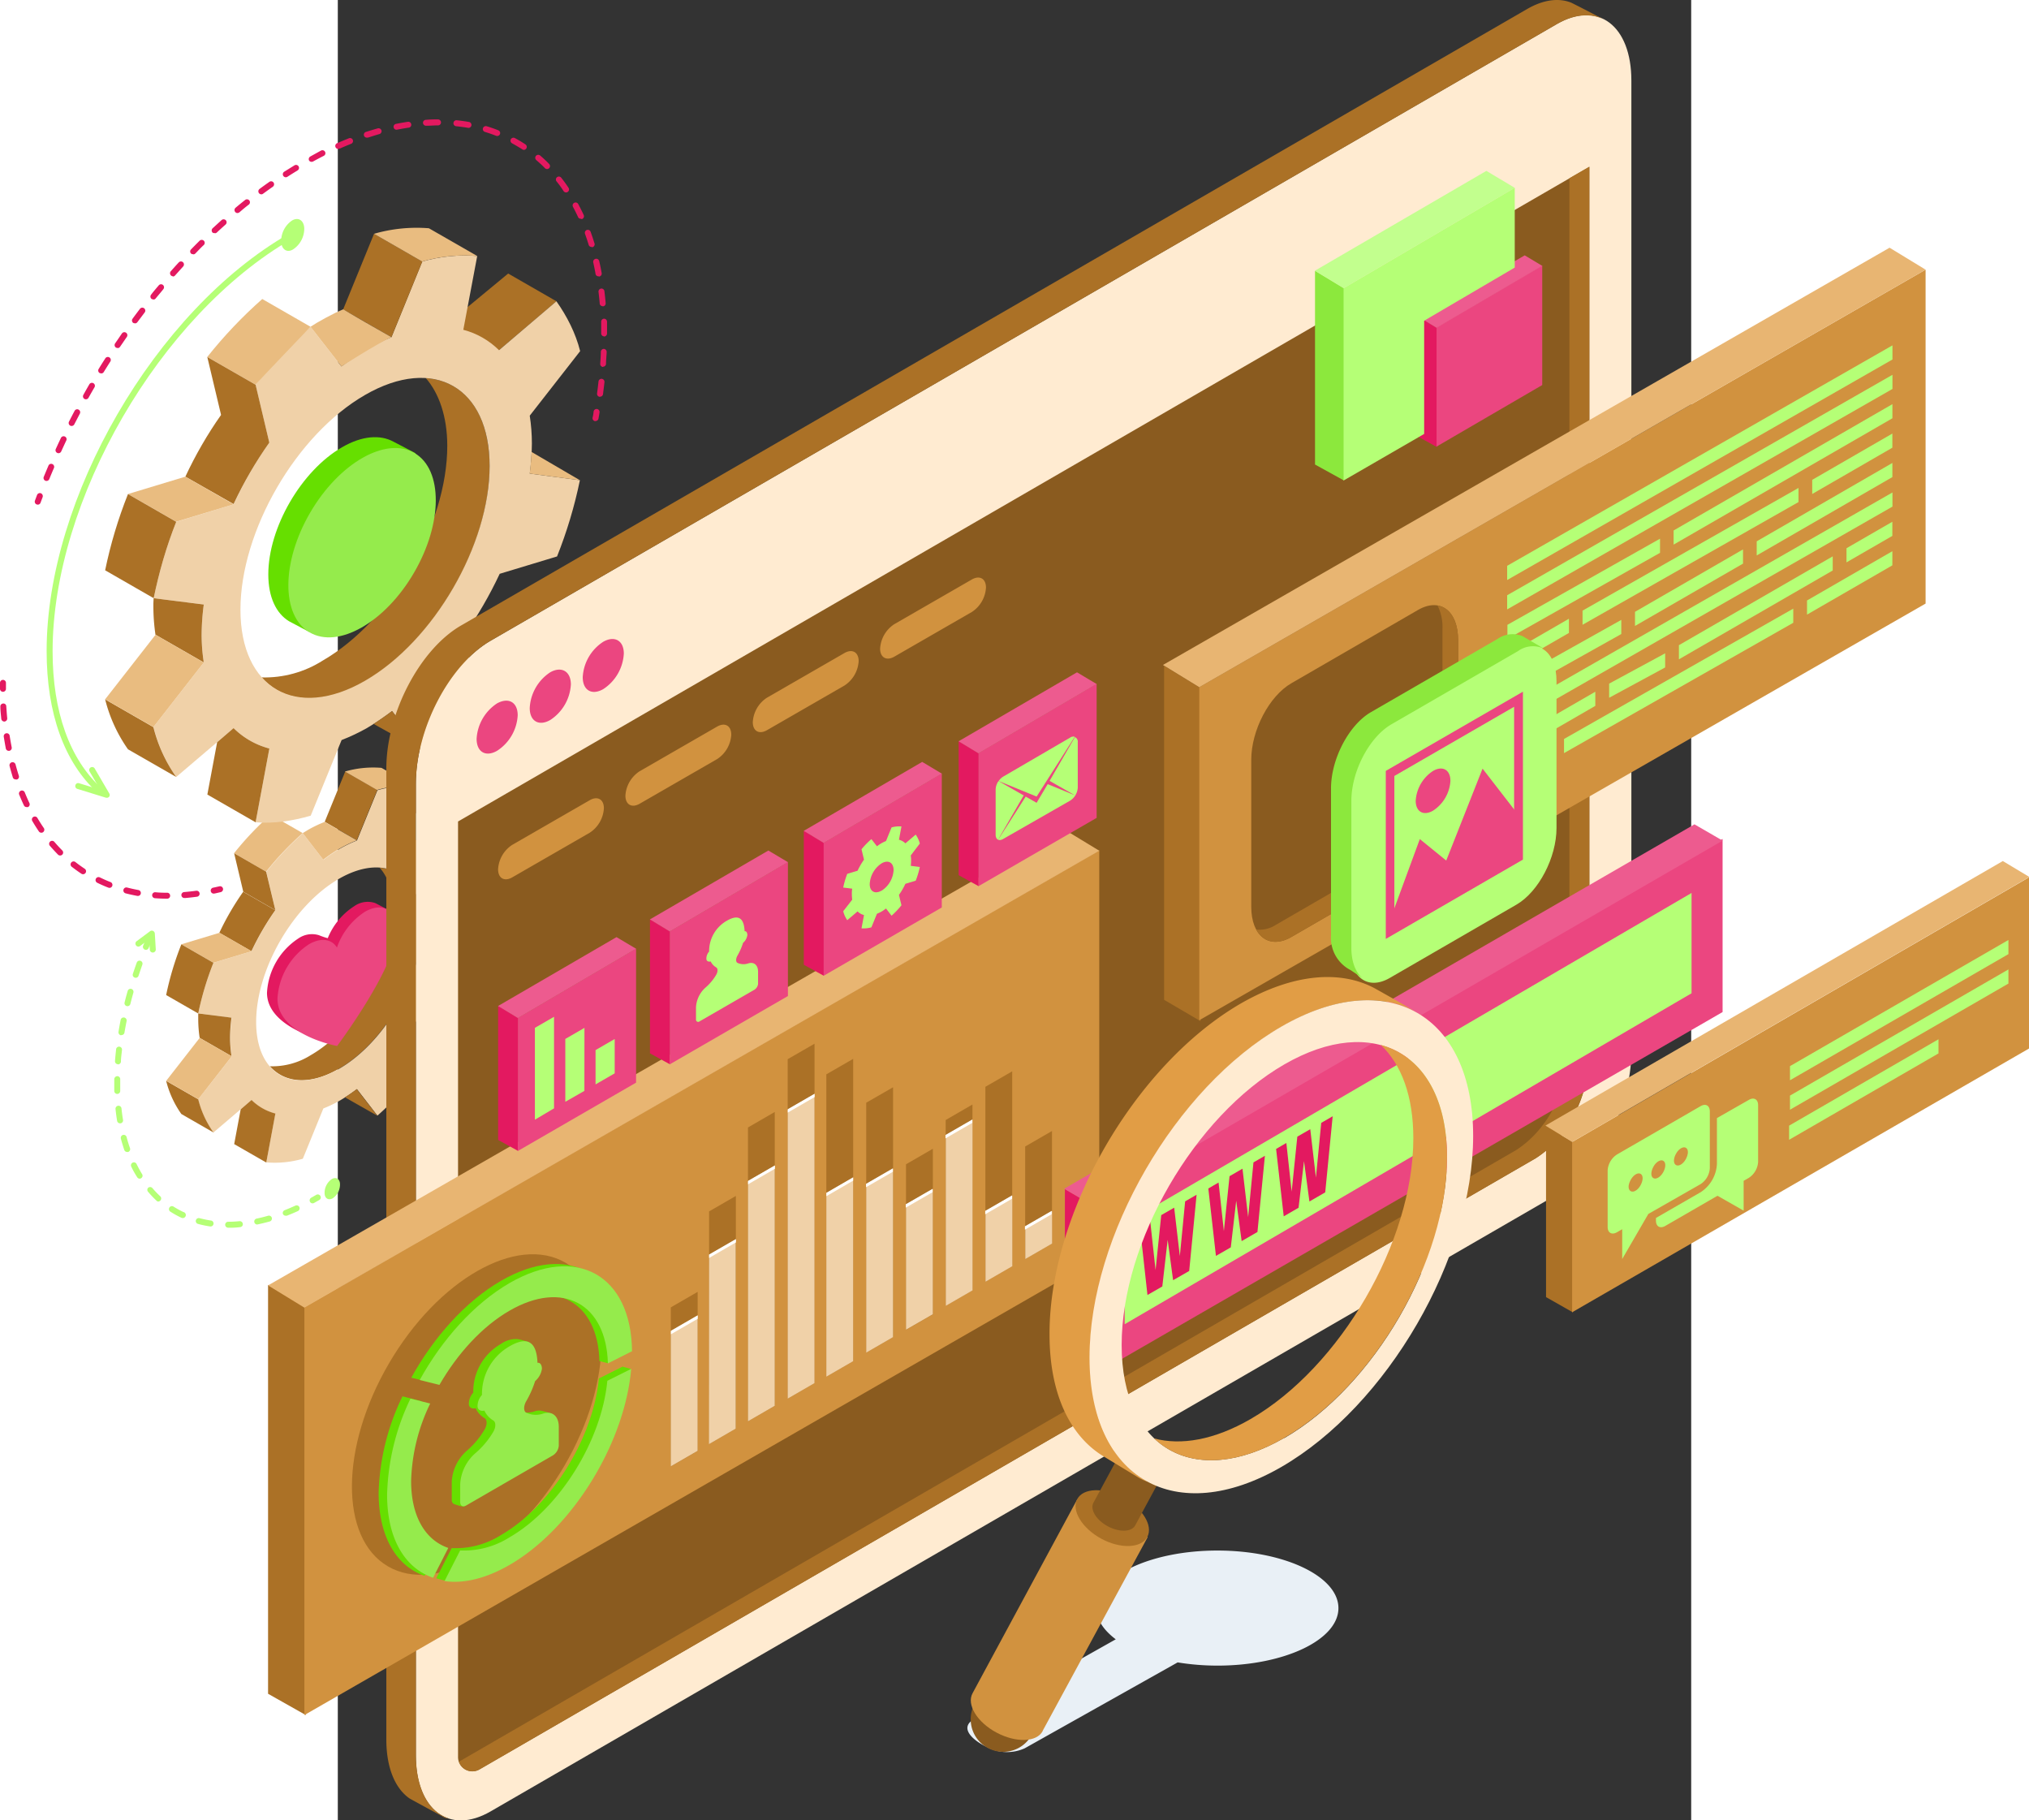 <?xml version="1.0" encoding="UTF-8" standalone="no"?>
<svg
   width="201"
   height="180.265"
   viewBox="0 0 329.817 443.453"
   version="1.1"
   id="svg416"
   sodipodi:docname="image-header.svg"
   inkscape:version="1.1 (c68e22c387, 2021-05-23)"
   xmlns:inkscape="http://www.inkscape.org/namespaces/inkscape"
   xmlns:sodipodi="http://sodipodi.sourceforge.net/DTD/sodipodi-0.dtd"
   xmlns="http://www.w3.org/2000/svg"
   xmlns:svg="http://www.w3.org/2000/svg">
  <rect x="0" y="0" width="329.817" height="443.453" fill="#333333" stroke="none"/>
  <sodipodi:namedview
     id="namedview418"
     pagecolor="#ffffff"
     bordercolor="#666666"
     borderopacity="1.0"
     inkscape:pageshadow="2"
     inkscape:pageopacity="0.0"
     inkscape:pagecheckerboard="0"
     showgrid="false"
     inkscape:snap-global="true"
     inkscape:zoom="1"
     inkscape:cx="114"
     inkscape:cy="211.5"
     inkscape:window-width="1920"
     inkscape:window-height="1017"
     inkscape:window-x="-8"
     inkscape:window-y="-8"
     inkscape:window-maximized="1"
     inkscape:current-layer="svg416" />
  <defs
     id="defs4">
    <style
       id="style2">.a{fill:#72b5e8;}.b{fill:#a8cff0;}.c{fill:#d1ebff;}.d,.g{fill:#fff;}.e{fill:#eb4680;}.f{fill:#d62d69;}.g{opacity:0.7;}.h{fill:#3f92d1;}.i{fill:#4f9fdb;}.j{fill:#03336e;}.k{fill:#001a46;}.l{fill:#2672ab;}.m{fill:#084c94;}.n{fill:#0fbab8;}.o{fill:#0ba19f;}.p{fill:#fc0;}.q{fill:#ffd70f;}.r{fill:#ffde17;}.s{fill:#3ecfcd;}.t{fill:#f76195;}.u{fill:#e9f0f6;}</style>
  </defs>
  <g
     id="g158589"
     transform="matrix(0.897,0,0,0.897,-82.322,5.2253345e-5)"
     style="stroke-width:1.115">
    <path
       class="a"
       d="M 120.585,88.744 138.06,74.298 151.167,81.832 133.137,97.18 Z"
       id="path82"
       style="fill:#ab7126;fill-opacity:1;stroke-width:1.115"
       sodipodi:nodetypes="ccccc" />
    <path
       class="a"
       d="M 84.449,286.589 C 96.86,279.412 106.937,262.043 106.937,247.789 106.937,242.507 105.544,238.408 103.162,235.702 109.983,236.188 114.503,241.891 114.503,251.531 114.503,265.789 104.442,283.157 92.015,290.331 84.206,294.831 77.433,294.219 73.315,289.618 A 19.6,19.6 0 0 0 84.446,286.588 Z"
       id="path6"
       style="fill:#ab7126;fill-opacity:1;stroke-width:1.115" />
    <path
       class="b"
       d="M 62.572,281.894 A 42.134,42.134 0 0 1 62.961,276.434 L 53.855,275.284 A 82.362,82.362 0 0 1 57.987,261.512 L 68.344,258.385 A 73.941,73.941 0 0 1 74.825,247.254 L 72.346,236.804 A 82.634,82.634 0 0 1 82.278,226.338 L 87.852,233.564 A 42.4,42.4 0 0 1 92.405,230.486 34.276,34.276 0 0 1 96.974,228.299 L 102.544,214.64 A 27.542,27.542 0 0 1 112.476,213.64 L 109.981,226.958 A 14.29,14.29 0 0 1 116.462,230.636 L 126.831,221.806 A 27.137,27.137 0 0 1 130.946,230.814 L 121.857,242.463 A 35.117,35.117 0 0 1 122.246,247.486 44.645,44.645 0 0 1 121.857,252.93 L 130.946,254.08 A 81.377,81.377 0 0 1 126.831,267.852 L 116.462,270.995 A 71.111,71.111 0 0 1 109.981,282.11 L 112.476,292.576 A 83.492,83.492 0 0 1 102.544,303.026 L 96.971,295.816 A 48.006,48.006 0 0 1 92.402,298.894 36.254,36.254 0 0 1 87.849,301.081 L 82.275,314.739 A 27.544,27.544 0 0 1 72.343,315.727 L 74.789,302.49 A 14.306,14.306 0 0 1 68.308,298.812 L 57.955,307.642 A 26.844,26.844 0 0 1 53.824,298.634 L 62.929,286.985 A 32.534,32.534 0 0 1 62.572,281.894 Z M 92.092,290.335 C 104.519,283.158 114.58,265.789 114.58,251.535 114.58,237.281 104.518,231.542 92.092,238.703 79.666,245.864 69.592,263.249 69.592,277.588 69.592,291.927 79.665,297.512 92.092,290.335 Z"
       id="path8"
       style="fill:#f0d1a8;fill-opacity:1;stroke-width:1.115" />
    <path
       class="a"
       d="M 88.219,223.216 93.789,209.574 102.506,214.564 96.933,228.222 Z"
       id="path10"
       style="fill:#ab7126;fill-opacity:1;stroke-width:1.115" />
    <path
       class="c"
       d="M 96.936,228.25 A 34.271,34.271 0 0 0 92.367,230.437 42.412,42.412 0 0 0 87.815,233.515 L 82.242,226.289 V 226.289 L 83.651,225.43 A 34.262,34.262 0 0 1 88.22,223.243 Z"
       id="path12"
       style="fill:#e9bc80;fill-opacity:1;stroke-width:1.115" />
    <path
       class="c"
       d="M 93.711,209.566 A 27.542,27.542 0 0 1 103.643,208.566 L 112.36,213.572 A 27.544,27.544 0 0 0 102.428,214.572 Z"
       id="path14"
       style="fill:#e9bc80;fill-opacity:1;stroke-width:1.115" />
    <path
       class="c"
       d="M 63.593,231.75 A 82.631,82.631 0 0 1 73.525,221.284 L 82.241,226.29 A 82.625,82.625 0 0 0 72.309,236.756 Z"
       id="path16"
       style="fill:#e9bc80;fill-opacity:1;stroke-width:1.115" />
    <path
       class="a"
       d="M 72.309,236.769 74.809,247.219 66.092,242.213 63.613,231.763 Z"
       id="path18"
       style="fill:#ab7126;fill-opacity:1;stroke-width:1.115" />
    <path
       class="a"
       d="M 74.788,247.232 A 73.932,73.932 0 0 0 68.307,258.363 L 59.59,253.357 A 73.937,73.937 0 0 1 66.071,242.226 Z"
       id="path20"
       style="fill:#ab7126;fill-opacity:1;stroke-width:1.115" />
    <path
       class="c"
       d="M 68.356,258.371 57.987,261.498 49.27,256.492 59.639,253.365 Z"
       id="path22"
       style="fill:#e9bc80;fill-opacity:1;stroke-width:1.115" />
    <path
       class="a"
       d="M 57.987,261.508 A 82.362,82.362 0 0 0 53.856,275.28 L 45.139,270.274 A 82.349,82.349 0 0 1 49.27,256.502 Z"
       id="path24"
       style="fill:#ab7126;fill-opacity:1;stroke-width:1.115" />
    <path
       class="a"
       d="M 109.791,226.9 110.52,223.028 117.891,216.741 126.608,221.747 116.239,230.577 A 14.29,14.29 0 0 0 109.791,226.899 Z"
       id="path26"
       style="stroke-width:1.115" />
    <path
       class="a"
       d="M 53.856,298.586 A 26.849,26.849 0 0 0 57.987,307.594 L 49.27,302.588 A 26.853,26.853 0 0 1 45.139,293.58 Z"
       id="path28"
       style="fill:#ab7126;fill-opacity:1;stroke-width:1.115" />
    <path
       class="a"
       d="M 54.244,281.908 A 34.707,34.707 0 0 1 53.855,276.902 C 53.855,276.367 53.855,275.833 53.855,275.282 L 62.896,276.416 A 42.1,42.1 0 0 0 62.507,281.876 32.5,32.5 0 0 0 62.896,286.882 Z"
       id="path30"
       style="fill:#ab7126;fill-opacity:1;stroke-width:1.115" />
    <path
       class="c"
       d="M 62.961,286.925 53.872,298.574 45.155,293.568 54.244,281.919 Z"
       id="path32"
       style="fill:#e9bc80;fill-opacity:1;stroke-width:1.115" />
    <path
       class="a"
       d="M 68.339,298.773 A 14.307,14.307 0 0 0 74.82,302.451 L 72.341,315.769 63.624,310.763 65.39,301.317 Z"
       id="path34"
       style="fill:#ab7126;fill-opacity:1;stroke-width:1.115" />
    <path
       class="c"
       d="M 121.947,249 130.712,254.136 121.623,252.986 C 121.801,251.56 121.898,250.231 121.947,249 Z"
       id="path36"
       style="stroke-width:1.115" />
    <path
       class="a"
       d="M 96.936,295.846 102.509,303.056 93.728,298.066 C 94.813,297.366 95.883,296.64 96.936,295.846 Z"
       id="path38"
       style="fill:#ab7126;fill-opacity:1;stroke-width:1.115" />
    <path
       class="a"
       d="M 87.669,179.43 C 106.369,168.64 121.515,142.506 121.515,121.103 121.515,113.148 119.253,106.77 115.672,102.687 126.272,103.432 133.018,112.24 133.018,126.741 133.018,148.176 117.869,174.31 99.172,185.068 87.442,191.857 77.121,190.917 71.062,183.999 76.929,184.166 82.713,182.575 87.669,179.43 Z"
       id="path62"
       sodipodi:nodetypes="cscsccc"
       style="fill:#ab7126;fill-opacity:1;stroke-width:1.115" />
    <path
       class="b"
       d="M 54.778,172.207 C 54.798,169.464 54.993,166.919 55.362,164.201 L 41.752,162.484 C 43.209,155.413 45.206,148.439 47.877,141.732 L 63.463,136.99 C 66.204,131.136 69.441,125.5 73.168,120.218 L 69.42,104.483 C 73.932,98.814 78.93,93.55 84.358,88.751 L 92.757,99.527 C 97.124,96.308 101.665,93.426 106.348,91.586 L 114.712,71.042 C 119.559,69.637 124.62,69.127 129.65,69.535 L 125.874,89.577 C 129.546,90.535 132.879,92.447 135.574,95.118 L 151.167,81.832 C 154.053,85.924 156.396,90.515 157.612,95.373 L 143.921,112.904 C 144.305,115.397 144.5,117.916 144.504,120.438 144.484,123.181 144.29,125.92 143.921,128.638 L 157.547,130.438 C 156.089,137.509 154.013,144.437 151.341,151.144 L 135.755,155.859 C 133.014,161.713 129.761,167.314 126.034,172.596 L 129.777,188.328 C 125.279,193.968 120.303,199.21 114.904,203.995 L 106.511,193.14 C 104.323,194.823 102.034,196.37 99.658,197.774 97.455,199.018 95.164,200.1 92.805,201.014 L 84.412,221.558 C 79.565,222.962 74.471,223.76 69.441,223.352 L 73.184,203.31 C 69.512,202.352 66.158,200.44 63.463,197.769 L 47.877,211.043 C 44.991,206.949 42.903,202.338 41.688,197.479 L 55.362,179.948 C 54.97,177.472 54.797,174.715 54.779,172.208 Z M 99.171,184.907 C 117.871,174.117 133.017,147.983 133.017,126.58 133.017,105.177 117.868,96.493 99.171,107.28 80.474,118.067 65.325,144.204 65.325,165.607 65.325,187.01 80.49,195.707 99.171,184.907 Z"
       id="path64"
       sodipodi:nodetypes="ccccccccccccccccccccccccccccccccccccccsssc"
       style="fill:#f0d1a8;fill-opacity:1;stroke-width:1.115" />
    <path
       class="a"
       d="M 93.224,84.052 101.617,63.508 114.724,71.042 106.348,91.586 Z"
       id="path66"
       style="fill:#ab7126;fill-opacity:1;stroke-width:1.115" />
    <path
       class="c"
       d="M 101.604,63.508 A 41.883,41.883 0 0 1 116.526,62.001 L 129.65,69.535 A 41.574,41.574 0 0 0 114.712,71.042 Z"
       id="path70"
       style="fill:#e9bc80;fill-opacity:1;stroke-width:1.115" />
    <path
       class="c"
       d="M 56.313,96.949 C 60.825,91.28 65.823,86.016 71.251,81.217 L 84.358,88.751 C 86.158,87.539 90.801,84.974 93.251,84.017 94.726,84.937 102.544,89.463 106.348,91.586 102.792,93.118 92.757,99.527 92.757,99.527 L 84.358,88.751 C 84.358,88.751 70.096,103.634 69.42,104.483 Z"
       id="path72"
       style="fill:#e9bc80;fill-opacity:1;stroke-width:1.115"
       sodipodi:nodetypes="ccccccccc" />
    <path
       class="a"
       d="M 73.168,120.218 C 69.441,125.5 66.202,131.063 63.461,136.917 L 50.356,129.472 C 53.097,123.617 56.331,117.982 60.058,112.7 L 56.318,96.968 69.442,104.502 Z"
       id="path76"
       sodipodi:nodetypes="ccccccc"
       style="fill:#ab7126;fill-opacity:1;stroke-width:1.115" />
    <path
       class="c"
       d="M 63.463,136.99 47.877,141.705 34.77,134.187 50.356,129.472 Z"
       id="path78"
       style="fill:#e9bc80;fill-opacity:1;stroke-width:1.115" />
    <path
       class="a"
       d="M 47.877,141.732 C 45.205,148.439 43.21,155.413 41.752,162.484 L 28.564,154.904 C 30.021,147.833 32.098,140.905 34.769,134.198 Z"
       id="path80"
       sodipodi:nodetypes="ccccc"
       style="fill:#ab7126;fill-opacity:1;stroke-width:1.115" />
    <path
       class="a"
       d="M 41.672,197.498 A 40.6,40.6 0 0 0 47.877,211.043 L 34.77,203.525 A 40.7,40.7 0 0 1 28.565,189.964 Z"
       id="path84"
       style="fill:#ab7126;fill-opacity:1;stroke-width:1.115" />
    <path
       class="a"
       d="M 42.238,172.4 A 52.348,52.348 0 0 1 41.671,164.866 23.259,23.259 0 0 1 41.752,162.484 L 55.362,164.201 A 64.488,64.488 0 0 0 54.779,172.401 50.056,50.056 0 0 0 55.362,179.935 Z"
       id="path86"
       style="fill:#ab7126;fill-opacity:1;stroke-width:1.115" />
    <path
       class="c"
       d="M 55.362,179.948 41.688,197.479 28.564,189.945 42.255,172.415 Z"
       id="path88"
       style="fill:#e9bc80;fill-opacity:1;stroke-width:1.115" />
    <path
       class="a"
       d="M 63.463,197.769 A 21.531,21.531 0 0 0 73.184,203.31 L 69.441,223.352 56.334,215.818 58.991,201.609 Z"
       id="path90"
       style="fill:#ab7126;fill-opacity:1;stroke-width:1.115" />
    <path
       class="c"
       d="M 144.44,122.772 157.547,130.438 143.921,128.638 C 144.132,126.549 144.343,124.765 144.44,122.772 Z"
       id="path92"
       sodipodi:nodetypes="cccc"
       style="fill:#e9bc80;fill-opacity:1;stroke-width:1.115" />
    <path
       class="a"
       d="M 106.511,193.14 114.763,204 101.508,196.641 C 103.075,195.603 104.939,194.34 106.511,193.14 Z"
       id="path94"
       sodipodi:nodetypes="cccc"
       style="fill:#ab7126;fill-opacity:1;stroke-width:1.115" />
    <path
       class="e"
       d="M 82.662,62.001 C 82.562,59.83 81.042,58.89 79.341,59.895 A 6.756,6.756 0 0 0 76.392,65.63 C 76.492,67.801 78.012,68.741 79.632,67.736 A 6.772,6.772 0 0 0 82.662,62.001 Z"
       id="path118"
       style="fill:#b5ff76;fill-opacity:1;stroke-width:1.115" />
    <path
       class="e"
       d="M 92.367,321.667 C 92.367,320.225 91.298,319.593 90.147,320.257 A 4.52,4.52 0 0 0 88.187,324.064 C 88.187,325.506 89.24,326.138 90.407,325.474 A 4.52,4.52 0 0 0 92.367,321.667 Z"
       id="path120"
       style="fill:#b5ff76;fill-opacity:1;stroke-width:1.115" />
    <path
       class="e"
       d="M 29.034,216.697 A 0.827,0.827 0 0 0 29.666,216.389 0.81,0.81 0 0 0 29.666,215.482 L 25.778,208.823 A 0.81,0.81 0 1 0 24.385,209.633 L 27.22,214.494 21.485,212.744 A 0.778,0.778 0 0 0 20.485,213.279 0.794,0.794 0 0 0 21.02,214.279 L 28.732,216.661 Z"
       id="path122"
       style="fill:#b5ff76;fill-opacity:1;stroke-width:1.115" />
    <path
       class="f"
       d="M 96.272,246.115 A 18.616,18.616 0 0 0 89.046,254.832 17.83,17.83 0 0 1 86.664,254.022 6.48,6.48 0 0 0 81.091,254.881 18.875,18.875 0 0 0 72.536,269.657 C 72.536,279.589 89.516,283.024 89.516,283.024 89.516,283.024 105.716,261.424 105.716,251.495 105.716,248.789 106.866,247.963 105.327,247.072 105.197,246.991 102.086,245.355 101.973,245.306 A 6.3,6.3 0 0 0 96.273,246.116 Z"
       id="path124"
       style="fill:#e31960;fill-opacity:1;stroke-width:1.115" />
    <path
       class="e"
       d="M 99.139,247.656 A 18.924,18.924 0 0 0 91.539,257.377 C 90.113,255.06 87.262,254.577 83.957,256.47 A 18.891,18.891 0 0 0 75.386,271.246 C 75.386,281.178 91.586,284.11 91.586,284.11 91.586,284.11 107.786,262.529 107.786,252.597 107.71,247.122 103.87,244.935 99.139,247.656 Z"
       id="path126"
       style="fill:#eb4680;fill-opacity:1;stroke-width:1.115" />
    <path
       class="e"
       d="M 26.539,215.353 27.624,214.153 C 18.907,206.23 14.29,193.333 14.29,176.889 14.29,135.833 43.453,85.624 79.179,64.966 L 78.369,63.573 C 42.142,84.425 12.669,135.299 12.669,176.824 12.67,193.804 17.466,207.122 26.539,215.353 Z"
       id="path134"
       style="fill:#b5ff76;fill-opacity:1;stroke-width:1.115" />
    <path
       class="b"
       d="M 0.826,187.908 V 187.908 A 0.81,0.81 0 0 0 1.62,187.098 V 185.478 A 0.81,0.81 0 1 0 0,185.478 V 187.098 A 0.81,0.81 0 0 0 0.826,187.908 Z"
       id="path136"
       style="fill:#e31960;fill-opacity:1;stroke-width:1.115" />
    <path
       class="b"
       d="M 45.414,244.101 A 0.794,0.794 0 0 0 46.224,243.307 0.81,0.81 0 0 0 45.43,242.481 27.5,27.5 0 0 1 42.19,242.351 0.813,0.813 0 0 0 42.06,243.971 C 43.146,244.052 44.247,244.101 45.3,244.101 Z M 50.275,243.923 V 243.923 C 51.344,243.842 52.43,243.712 53.515,243.567 A 0.818,0.818 0 1 0 53.288,241.947 C 52.219,242.093 51.182,242.206 50.048,242.303 A 0.808,0.808 0 1 0 50.242,243.903 Z M 37.459,243.356 A 0.794,0.794 0 0 0 38.253,242.692 0.81,0.81 0 0 0 37.605,241.752 C 36.568,241.558 35.531,241.331 34.527,241.071 A 0.814,0.814 0 0 0 34.105,242.643 C 35.158,242.918 36.228,243.143 37.346,243.356 Z M 29.731,241.169 A 0.816,0.816 0 0 0 30.039,239.597 C 29.067,239.224 28.095,238.787 27.155,238.333 A 0.812,0.812 0 1 0 26.442,239.791 C 27.414,240.261 28.418,240.715 29.442,241.103 A 0.631,0.631 0 0 0 29.701,241.152 Z M 22.554,237.459 A 0.81,0.81 0 0 0 23.008,235.968 C 22.133,235.385 21.274,234.768 20.448,234.121 A 0.814,0.814 0 0 0 19.448,235.401 C 20.307,236.065 21.198,236.713 22.121,237.329 A 0.858,0.858 0 0 0 22.558,237.459 Z M 16.349,232.372 A 0.875,0.875 0 0 0 16.916,232.145 0.81,0.81 0 0 0 16.916,230.995 C 16.171,230.25 15.458,229.472 14.777,228.678 A 0.81,0.81 0 1 0 13.546,229.731 C 14.259,230.557 15.004,231.351 15.766,232.145 A 0.875,0.875 0 0 0 16.382,232.372 Z M 11.229,226.183 A 0.744,0.744 0 0 0 11.683,226.053 0.826,0.826 0 0 0 11.91,224.919 C 11.31,224.06 10.743,223.153 10.21,222.262 A 0.81,0.81 0 1 0 8.817,223.072 Q 9.643,224.482 10.567,225.843 A 0.794,0.794 0 0 0 11.215,226.183 Z M 7.26,219.216 A 0.875,0.875 0 0 0 7.6,219.216 0.81,0.81 0 0 0 7.989,218.13 C 7.552,217.19 7.13,216.23 6.725,215.23 A 0.814,0.814 0 1 0 5.218,215.846 C 5.639,216.867 6.06,217.855 6.53,218.827 A 0.794,0.794 0 0 0 7.291,219.216 Z M 4.344,211.731 A 0.647,0.647 0 0 0 4.587,211.731 0.794,0.794 0 0 0 5.122,210.731 C 4.798,209.731 4.506,208.706 4.231,207.669 A 0.837,0.837 0 1 0 2.611,208.09 C 2.886,209.143 3.194,210.196 3.502,211.217 A 0.826,0.826 0 0 0 4.377,211.703 Z M 2.383,203.938 H 2.529 A 0.81,0.81 0 0 0 3.177,202.982 C 2.983,201.961 2.788,200.908 2.626,199.855 A 0.794,0.794 0 0 0 1.702,199.175 0.81,0.81 0 0 0 1.022,200.098 C 1.2,201.184 1.378,202.253 1.589,203.338 A 0.794,0.794 0 0 0 2.416,203.938 Z M 1.233,195.983 V 195.983 A 0.826,0.826 0 0 0 1.962,195.092 C 1.862,194.039 1.784,192.986 1.703,191.852 A 0.762,0.762 0 0 0 0.844,191.091 0.794,0.794 0 0 0 0.099,191.95 C 0.099,193.036 0.245,194.121 0.342,195.19 A 0.843,0.843 0 0 0 1.266,195.984 Z"
       id="path138"
       style="fill:#e31960;fill-opacity:1;stroke-width:1.115" />
    <path
       class="b"
       d="M 58.198,242.686 H 58.376 L 59.996,242.313 A 0.826,0.826 0 0 0 60.579,241.325 0.81,0.81 0 0 0 59.607,240.742 L 57.987,241.098 A 0.815,0.815 0 1 0 58.165,242.718 Z"
       id="path140"
       style="fill:#e31960;fill-opacity:1;stroke-width:1.115" />
    <path
       class="b"
       d="M 161.801,114.364 A 0.826,0.826 0 0 0 162.595,113.7 C 162.695,113.165 162.789,112.631 162.87,112.08 A 0.812,0.812 0 1 0 161.27,111.821 10.3,10.3 0 0 1 160.995,113.441 0.81,0.81 0 0 0 161.659,114.397 Z"
       id="path142"
       style="fill:#e31960;fill-opacity:1;stroke-width:1.115" />
    <path
       class="b"
       d="M 12.649,130.633 A 0.826,0.826 0 0 0 13.394,130.133 Q 13.994,128.626 14.658,127.119 A 0.826,0.826 0 0 0 14.221,126.05 0.794,0.794 0 0 0 13.168,126.471 C 12.73,127.492 12.309,128.512 11.888,129.517 A 0.826,0.826 0 0 0 12.342,130.586 1.021,1.021 0 0 0 12.649,130.633 Z M 15.889,123.099 A 0.826,0.826 0 0 0 16.634,122.613 C 17.087,121.625 17.541,120.636 18.011,119.648 A 0.794,0.794 0 0 0 17.638,118.579 0.81,0.81 0 0 0 16.552,118.952 C 16.082,119.952 15.612,120.945 15.159,121.952 A 0.794,0.794 0 0 0 15.564,123.021 0.745,0.745 0 0 0 15.888,123.102 Z M 19.47,115.699 A 0.81,0.81 0 0 0 20.183,115.262 L 21.69,112.362 A 0.81,0.81 0 0 0 21.35,111.262 0.794,0.794 0 0 0 20.264,111.602 C 19.746,112.574 19.243,113.546 18.741,114.535 A 0.81,0.81 0 0 0 19.097,115.621 0.745,0.745 0 0 0 19.47,115.702 Z M 23.326,108.457 A 0.81,0.81 0 0 0 24.039,108.057 C 24.574,107.101 25.108,106.157 25.659,105.222 A 0.81,0.81 0 1 0 24.266,104.396 C 23.715,105.352 23.166,106.308 22.646,107.264 A 0.81,0.81 0 0 0 22.954,108.364 0.859,0.859 0 0 0 23.327,108.464 Z M 163.019,107.757 A 0.826,0.826 0 0 0 163.829,107.057 C 163.959,105.957 164.104,104.87 164.218,103.817 A 0.815,0.815 0 1 0 162.598,103.639 C 162.485,104.708 162.355,105.794 162.209,106.879 A 0.826,0.826 0 0 0 162.909,107.786 Z M 27.49,101.438 A 0.81,0.81 0 0 0 28.19,101.049 C 28.757,100.125 29.34,99.202 29.924,98.278 A 0.81,0.81 0 1 0 28.563,97.419 C 27.963,98.343 27.38,99.266 26.813,100.206 A 0.793,0.793 0 0 0 27.072,101.324 0.778,0.778 0 0 0 27.412,101.389 Z M 163.849,99.606 A 0.81,0.81 0 0 0 164.643,98.844 C 164.643,97.744 164.789,96.644 164.821,95.604 A 0.826,0.826 0 0 0 164.044,94.762 V 94.762 A 0.826,0.826 0 0 0 163.234,95.556 C 163.234,96.625 163.134,97.711 163.072,98.796 A 0.81,0.81 0 0 0 163.817,99.671 Z M 31.949,94.551 A 0.81,0.81 0 0 0 32.613,94.194 L 34.46,91.505 A 0.814,0.814 0 0 0 33.131,90.565 L 31.268,93.287 A 0.81,0.81 0 0 0 31.495,94.405 0.762,0.762 0 0 0 31.949,94.505 Z M 164.109,91.408 V 91.408 A 0.826,0.826 0 0 0 164.919,90.598 V 87.358 A 0.826,0.826 0 0 0 164.109,86.564 V 86.564 A 0.81,0.81 0 0 0 163.331,87.407 V 90.647 A 0.81,0.81 0 0 0 164.109,91.36 Z M 36.665,87.844 A 0.826,0.826 0 0 0 37.313,87.52 L 39.274,84.911 A 0.81,0.81 0 1 0 37.994,83.923 C 37.33,84.798 36.665,85.673 36.017,86.564 A 0.81,0.81 0 0 0 36.179,87.698 0.891,0.891 0 0 0 36.665,87.798 Z M 163.737,83.21 H 163.818 A 0.794,0.794 0 0 0 164.547,82.335 C 164.447,81.217 164.336,80.115 164.207,79.095 A 0.81,0.81 0 0 0 163.316,78.382 0.826,0.826 0 0 0 162.603,79.289 C 162.732,80.342 162.846,81.428 162.943,82.529 A 0.794,0.794 0 0 0 163.737,83.161 Z M 41.672,81.363 A 0.778,0.778 0 0 0 42.304,81.055 C 42.985,80.213 43.681,79.435 44.378,78.544 A 0.826,0.826 0 0 0 44.265,77.394 0.81,0.81 0 0 0 43.131,77.507 C 42.431,78.333 41.738,79.127 41.041,80.051 A 0.81,0.81 0 0 0 41.171,81.185 0.827,0.827 0 0 0 41.671,81.315 Z M 46.954,75.109 A 0.778,0.778 0 0 0 47.554,74.834 L 49.741,72.404 A 0.826,0.826 0 0 0 49.741,71.254 0.81,0.81 0 0 0 48.591,71.254 C 47.846,72.048 47.117,72.874 46.391,73.684 A 0.826,0.826 0 0 0 47.007,75.045 Z M 162.668,75.109 H 162.814 A 0.81,0.81 0 0 0 163.462,74.169 C 163.268,73.069 163.041,71.982 162.798,70.929 A 0.831,0.831 0 1 0 161.178,71.302 C 161.405,72.339 161.632,73.392 161.826,74.542 A 0.794,0.794 0 0 0 162.668,75.042 Z M 52.495,69.098 A 0.826,0.826 0 0 0 53.078,68.855 C 53.84,68.077 54.601,67.235 55.378,66.538 A 0.81,0.81 0 0 0 55.378,65.388 0.826,0.826 0 0 0 54.228,65.388 C 53.45,66.166 52.608,67.008 51.911,67.737 A 0.778,0.778 0 0 0 51.911,68.871 0.729,0.729 0 0 0 52.511,69.033 Z M 160.74,67.138 H 160.967 A 0.81,0.81 0 0 0 161.518,66.117 C 161.178,65.048 160.837,63.995 160.465,62.974 A 0.81,0.81 0 1 0 158.942,63.525 C 159.299,64.525 159.642,65.55 159.963,66.603 A 0.81,0.81 0 0 0 160.757,67.073 Z M 58.36,63.363 A 0.811,0.811 0 0 0 58.911,63.152 C 59.705,62.407 60.531,61.661 61.325,60.952 A 0.81,0.81 0 0 0 61.325,59.802 0.826,0.826 0 0 0 60.175,59.802 L 57.745,62.022 A 0.826,0.826 0 0 0 57.745,63.172 0.81,0.81 0 0 0 58.377,63.302 Z M 157.84,59.475 A 0.875,0.875 0 0 0 158.18,59.475 0.81,0.81 0 0 0 158.585,58.406 C 158.115,57.385 157.613,56.397 157.094,55.425 A 0.808,0.808 0 0 0 155.668,56.186 C 156.168,57.126 156.656,58.098 157.11,59.086 A 0.794,0.794 0 0 0 157.855,59.41 Z M 64.517,57.855 A 0.907,0.907 0 0 0 65.036,57.677 C 65.862,56.964 66.656,56.284 67.563,55.603 A 0.807,0.807 0 1 0 66.563,54.339 C 65.704,55.019 64.846,55.716 64.003,56.429 A 0.817,0.817 0 0 0 64.538,57.871 Z M 70.998,52.784 A 0.746,0.746 0 0 0 71.468,52.622 C 72.359,51.974 73.234,51.342 74.125,50.722 A 0.826,0.826 0 0 0 74.32,49.588 0.81,0.81 0 0 0 73.186,49.394 C 72.295,50.026 71.404,50.658 70.513,51.322 A 0.81,0.81 0 0 0 70.999,52.78 Z M 153.79,52.266 A 0.81,0.81 0 0 0 154.454,51.002 C 153.838,50.062 153.174,49.155 152.493,48.296 A 0.807,0.807 0 1 0 151.229,49.296 25.66,25.66 0 0 1 153.108,51.905 0.842,0.842 0 0 0 153.788,52.264 Z M 77.641,48.151 A 0.86,0.86 0 0 0 78.079,48.021 C 79.002,47.421 79.926,46.854 80.849,46.287 A 0.807,0.807 0 1 0 80.007,44.91 L 77.207,46.644 A 0.826,0.826 0 0 0 76.964,47.778 0.859,0.859 0 0 0 77.639,48.149 Z M 148.62,45.913 A 0.843,0.843 0 0 0 149.187,45.686 0.81,0.81 0 0 0 149.187,44.536 31.846,31.846 0 0 0 146.757,42.252 0.81,0.81 0 1 0 145.704,43.483 C 146.498,44.183 147.324,44.909 148.037,45.67 A 0.826,0.826 0 0 0 148.701,45.913 Z M 84.687,43.953 A 0.811,0.811 0 0 0 85.076,43.853 C 86.048,43.318 87.004,42.816 87.96,42.33 A 0.794,0.794 0 0 0 88.316,41.245 0.81,0.81 0 0 0 87.231,40.889 L 84.298,42.509 A 0.826,0.826 0 0 0 83.974,43.609 0.81,0.81 0 0 0 84.768,43.949 Z M 142.301,40.713 A 0.826,0.826 0 0 0 142.981,40.34 0.81,0.81 0 0 0 142.754,39.222 C 141.83,38.606 140.854,38.022 139.886,37.505 A 0.805,0.805 0 1 0 139.108,38.915 C 140.048,39.433 140.971,39.984 141.862,40.535 A 0.859,0.859 0 0 0 142.445,40.713 Z M 92.075,40.324 A 0.73,0.73 0 0 0 92.399,40.324 C 93.399,39.87 94.408,39.449 95.399,39.06 A 0.811,0.811 0 0 0 94.799,37.553 C 93.799,37.958 92.774,38.379 91.753,38.833 A 0.826,0.826 0 0 0 92.077,40.453 Z M 99.722,37.375 A 0.729,0.729 0 0 0 99.981,37.375 C 101.018,37.035 102.055,36.711 103.075,36.419 A 0.81,0.81 0 0 0 103.642,35.431 0.826,0.826 0 0 0 102.642,34.864 C 101.589,35.156 100.536,35.48 99.402,35.836 A 0.794,0.794 0 0 0 99.775,37.375 Z M 135.074,36.938 A 0.826,0.826 0 0 0 135.836,36.42 0.81,0.81 0 0 0 135.366,35.383 C 134.345,34.978 133.292,34.605 132.206,34.283 A 0.826,0.826 0 0 0 131.206,34.834 0.81,0.81 0 0 0 131.757,35.834 C 132.778,36.142 133.799,36.498 134.787,36.887 A 0.922,0.922 0 0 0 135.127,36.936 Z M 107.628,35.238 H 107.806 C 108.875,35.027 109.929,34.833 111.046,34.671 A 0.778,0.778 0 0 0 111.726,33.764 0.794,0.794 0 0 0 110.819,33.084 C 109.733,33.246 108.631,33.44 107.578,33.651 A 0.794,0.794 0 0 0 106.946,34.607 0.778,0.778 0 0 0 107.675,35.239 Z M 127.2,34.738 A 0.813,0.813 0 1 0 127.346,33.118 C 126.26,32.924 125.146,32.778 124.106,32.664 A 0.815,0.815 0 1 0 123.928,34.284 C 124.997,34.397 126.083,34.543 127.168,34.721 Z M 115.762,34.155 V 34.155 C 116.848,34.155 117.933,34.055 119.002,34.055 A 0.81,0.81 0 0 0 119.002,32.435 32.816,32.816 0 0 0 115.681,32.548 0.794,0.794 0 0 0 114.92,33.407 0.826,0.826 0 0 0 115.811,34.152 Z"
       id="path144"
       style="fill:#e31960;fill-opacity:1;stroke-width:1.115" />
    <path
       class="b"
       d="M 10.255,137.072 A 0.777,0.777 0 0 0 11.016,136.537 L 11.583,135.03 A 0.843,0.843 0 0 0 11.097,133.977 0.826,0.826 0 0 0 10.06,134.463 L 9.493,135.986 A 0.81,0.81 0 0 0 9.979,137.023 Z"
       id="path146"
       style="fill:#e31960;fill-opacity:1;stroke-width:1.115" />
    <path
       class="e"
       d="M 39.642,257.997 A 0.81,0.81 0 0 0 40.387,257.497 C 40.598,256.997 40.787,256.497 41.003,256.006 A 0.81,0.81 0 0 0 40.565,254.937 0.826,0.826 0 0 0 39.512,255.374 L 38.88,256.881 A 0.827,0.827 0 0 0 39.334,257.934 0.7,0.7 0 0 0 39.642,257.997 Z"
       id="path148"
       style="fill:#b5ff76;fill-opacity:1;stroke-width:1.115" />
    <path
       class="e"
       d="M 62.004,333.474 V 333.474 A 21.51,21.51 0 0 0 65.244,333.312 0.794,0.794 0 0 0 65.973,332.437 0.843,0.843 0 0 0 65.098,331.692 29.346,29.346 0 0 1 61.971,331.854 0.81,0.81 0 1 0 62.003,333.474 Z M 57.143,333.134 A 0.812,0.812 0 1 0 57.256,331.514 30.814,30.814 0 0 1 54.21,330.882 0.81,0.81 0 0 0 53.222,331.449 0.794,0.794 0 0 0 53.789,332.437 27.129,27.129 0 0 0 57.029,333.117 Z M 69.894,332.567 H 70.056 C 71.093,332.34 72.162,332.081 73.297,331.773 A 0.826,0.826 0 0 0 73.848,330.773 0.81,0.81 0 0 0 72.848,330.222 C 71.811,330.514 70.79,330.773 69.786,330.984 A 0.815,0.815 0 0 0 69.964,332.604 Z M 49.48,330.833 A 0.829,0.829 0 1 0 49.836,329.213 24.631,24.631 0 0 1 47.114,327.722 0.81,0.81 0 0 0 46.239,329.083 26.744,26.744 0 0 0 49.139,330.703 0.842,0.842 0 0 0 49.544,330.832 Z M 77.639,330.217 H 77.931 C 78.919,329.828 79.924,329.407 80.931,328.953 A 0.842,0.842 0 0 0 81.331,327.867 0.81,0.81 0 0 0 80.246,327.478 C 79.274,327.915 78.302,328.337 77.346,328.709 A 0.81,0.81 0 0 0 76.876,329.762 0.826,0.826 0 0 0 77.637,330.216 Z M 42.951,326.361 A 0.794,0.794 0 0 0 43.551,326.102 0.81,0.81 0 0 0 43.551,324.952 25.387,25.387 0 0 1 41.412,322.716 0.826,0.826 0 0 0 40.262,322.616 0.794,0.794 0 0 0 40.262,323.75 26.638,26.638 0 0 0 42.547,326.15 0.744,0.744 0 0 0 42.936,326.361 Z M 37.929,320.156 A 0.844,0.844 0 0 0 38.35,320.026 0.794,0.794 0 0 0 38.609,318.926 C 38.074,318.051 37.572,317.126 37.102,316.172 A 0.794,0.794 0 0 0 36.033,315.799 0.81,0.81 0 0 0 35.66,316.885 25.217,25.217 0 0 0 37.28,319.769 0.827,0.827 0 0 0 37.912,320.158 Z M 34.543,312.898 A 0.822,0.822 0 0 0 34.818,312.898 0.81,0.81 0 0 0 35.318,311.861 Q 34.8,310.403 34.395,308.847 A 0.794,0.794 0 0 0 33.407,308.28 0.81,0.81 0 0 0 32.84,309.268 C 33.116,310.337 33.44,311.39 33.78,312.395 A 0.81,0.81 0 0 0 34.525,312.895 Z M 32.615,305.121 H 32.761 A 0.81,0.81 0 0 0 33.425,304.197 C 33.247,303.176 33.117,302.123 33.004,301.054 A 0.815,0.815 0 0 0 31.384,301.232 C 31.497,302.332 31.643,303.403 31.821,304.472 A 0.81,0.81 0 0 0 32.599,305.12 Z M 31.87,297.133 V 297.133 A 0.81,0.81 0 0 0 32.664,296.307 V 293.131 A 0.81,0.81 0 0 0 31.87,292.305 0.859,0.859 0 0 0 31.044,293.099 V 296.356 A 0.81,0.81 0 0 0 31.854,297.134 Z M 32.048,289.113 A 0.81,0.81 0 0 0 32.858,288.368 C 32.858,287.315 33.036,286.262 33.15,285.128 A 0.807,0.807 0 0 0 31.55,284.95 C 31.437,286.036 31.323,287.105 31.242,288.19 A 0.81,0.81 0 0 0 31.987,289.065 Z M 33.02,281.142 A 0.794,0.794 0 0 0 33.814,280.478 C 33.992,279.441 34.186,278.388 34.397,277.351 A 0.826,0.826 0 0 0 32.777,277.027 C 32.567,278.096 32.377,279.149 32.194,280.267 A 0.826,0.826 0 0 0 32.858,281.207 Z M 34.64,273.3 A 0.81,0.81 0 0 0 35.418,272.684 C 35.677,271.663 35.953,270.626 36.244,269.606 A 0.826,0.826 0 0 0 35.677,268.606 0.81,0.81 0 0 0 34.688,269.173 C 34.38,270.21 34.105,271.247 33.846,272.3 A 0.81,0.81 0 0 0 34.429,273.272 Z M 36.876,265.588 A 0.794,0.794 0 0 0 37.637,265.037 C 37.977,264.037 38.317,263.028 38.674,262.023 A 0.81,0.81 0 0 0 38.188,260.986 0.794,0.794 0 0 0 37.151,261.472 C 36.778,262.493 36.438,263.514 36.098,264.518 A 0.794,0.794 0 0 0 36.616,265.539 0.664,0.664 0 0 0 36.892,265.588 Z"
       id="path150"
       style="fill:#b5ff76;fill-opacity:1;stroke-width:1.115" />
    <path
       class="e"
       d="M 84.93,326.854 A 0.859,0.859 0 0 0 85.319,326.754 L 86.745,325.944 A 0.794,0.794 0 0 0 87.037,324.844 0.81,0.81 0 0 0 85.937,324.536 L 84.544,325.33 A 0.826,0.826 0 0 0 84.22,326.43 0.794,0.794 0 0 0 84.93,326.854 Z"
       id="path152"
       style="fill:#b5ff76;fill-opacity:1;stroke-width:1.115" />
    <path
       class="e"
       d="M 41.558,258.726 V 258.726 A 0.81,0.81 0 0 0 42.32,257.867 L 42.061,253.541 A 0.875,0.875 0 0 0 41.591,252.861 0.794,0.794 0 0 0 40.765,252.942 L 37.12,255.65 A 0.81,0.81 0 0 0 36.958,256.784 0.778,0.778 0 0 0 38.076,256.946 L 40.523,255.131 40.701,257.966 A 0.81,0.81 0 0 0 41.56,258.727 Z"
       id="path154"
       style="fill:#b5ff76;fill-opacity:1;stroke-width:1.115" />
    <path
       class="d"
       d="M 335.093,115.047 C 335.093,109.733 342.627,105.407 351.83,105.326 361.033,105.245 368.486,109.603 368.469,114.934 368.469,119.795 362.15,123.829 354.033,124.477 V 127.329 C 355.572,127.556 356.706,128.366 356.706,129.322 V 138.522 C 356.706,139.689 355.086,140.612 353.077,140.628 H 350.339 C 348.346,140.628 346.726,139.704 346.739,138.554 V 129.354 C 346.739,128.382 347.889,127.572 349.429,127.329 V 124.639 C 341.25,123.925 335.077,119.923 335.093,115.047 Z"
       id="path156"
       style="stroke-width:1.115" />
    <path
       class="c"
       d="M 133.269,492.027 422.911,324.517 C 434.123,318.029 443.211,300.64 443.211,285.669 V 21.906 C 443.211,6.934 434.122,0.057 422.911,6.545 L 133.269,174.039 C 122.057,180.527 112.969,197.9 112.969,212.871 V 476.65 C 112.903,491.622 122.058,498.499 133.269,492.027 Z"
       id="path158"
       style="fill:#ffebd1;fill-opacity:1;stroke-width:1.115" />
    <path
       class="h"
       d="M 125.276,169.89 414.902,2.446 C 419.341,-0.117 423.44,-0.603 426.794,0.694 427.215,0.856 435.154,4.96 435.543,5.187 V 5.187 C 432.092,3.565 427.701,3.808 422.922,6.582 L 133.297,174.042 C 122.085,180.53 112.997,197.902 112.997,212.874 V 476.651 C 112.997,485.994 116.545,492.19 121.924,493.942 A 3.337,3.337 0 0 1 120.142,493.342 C 119.883,493.196 111.474,488.642 111.231,488.476 107.375,485.767 104.961,480.22 104.961,472.515 V 208.722 C 104.959,193.75 114.065,176.362 125.276,169.89 Z"
       id="path160"
       style="fill:#ab7126;fill-opacity:1;stroke-width:1.115" />
    <path
       class="j"
       d="M 431.806,45.297 V 285.656 C 431.806,297.401 426.233,308.871 417.224,314.614 L 130.726,480.347 130.24,480.623 A 3.872,3.872 0 0 1 124.44,477.249 V 223.133 Z"
       id="path166"
       style="fill:#8a5b1f;fill-opacity:1;stroke-width:1.115" />
    <path
       class="k"
       d="M 124.78,478.447 125.25,478.187 411.797,312.456 C 420.821,306.713 426.379,295.243 426.379,283.498 V 48.412 L 431.779,45.297 V 285.656 C 431.779,297.401 426.205,308.871 417.197,314.614 L 130.726,480.347 130.24,480.623 A 3.87,3.87 0 0 1 124.683,478.53 Z"
       id="path168"
       style="fill:#ab7126;fill-opacity:1;stroke-width:1.115" />
    <path
       class="d"
       d="M 140.649,194.299 A 12.249,12.249 0 0 1 135.059,203.923 C 131.981,205.705 129.486,204.279 129.486,200.683 A 12.314,12.314 0 0 1 135.059,191.043 C 138.202,189.33 140.649,190.755 140.649,194.299 Z"
       id="path170"
       style="fill:#eb4680;fill-opacity:1;stroke-width:1.115" />
    <path
       class="d"
       d="M 155.097,185.917 A 12.346,12.346 0 0 1 149.507,195.557 C 146.429,197.339 143.918,195.913 143.918,192.317 A 12.345,12.345 0 0 1 149.507,182.596 C 152.586,180.879 155.097,182.369 155.097,185.917 Z"
       id="path172"
       style="fill:#eb4680;fill-opacity:1;stroke-width:1.115" />
    <path
       class="d"
       d="M 169.481,177.531 A 12.314,12.314 0 0 1 163.907,187.171 C 160.813,188.953 158.317,187.527 158.317,183.931 A 12.249,12.249 0 0 1 163.907,174.307 C 166.986,172.575 169.481,173.999 169.481,177.531 Z"
       id="path174"
       style="fill:#eb4680;fill-opacity:1;stroke-width:1.115" />
    <path
       class="a"
       d="M 242.967,169.537 264.029,157.402 C 266.151,156.187 267.869,157.159 267.869,159.602 A 8.474,8.474 0 0 1 264.029,166.229 L 242.966,178.364 C 240.844,179.579 239.11,178.607 239.11,176.177 A 8.506,8.506 0 0 1 242.967,169.537 Z M 208.36,189.514 229.422,177.379 C 231.544,176.164 233.278,177.136 233.278,179.579 A 8.489,8.489 0 0 1 229.422,186.206 L 208.36,198.341 C 206.237,199.556 204.52,198.584 204.52,196.141 A 8.473,8.473 0 0 1 208.36,189.514 Z M 173.769,209.492 194.831,197.357 C 196.953,196.142 198.671,197.114 198.671,199.557 A 8.474,8.474 0 0 1 194.831,206.184 L 173.769,218.319 C 171.646,219.534 169.913,218.562 169.913,216.119 A 8.49,8.49 0 0 1 173.769,209.492 Z M 139.162,229.485 160.224,217.35 C 162.346,216.135 164.064,217.107 164.064,219.537 A 8.49,8.49 0 0 1 160.224,226.18 L 139.161,238.315 C 137.039,239.53 135.321,238.558 135.321,236.115 A 8.473,8.473 0 0 1 139.161,229.484 Z"
       id="path176"
       style="fill:#d1923f;fill-opacity:1;stroke-width:1.115" />
    <path
       class="l"
       d="M 326.163,186.915 V 277.37 L 316.263,271.57 V 180.87 Z"
       id="path178"
       style="fill:#ab7126;fill-opacity:1;stroke-width:1.115" />
    <path
       class="h"
       d="M 325.822,186.659 V 277.114 L 523.145,163.944 V 73.246 Z"
       id="path180"
       style="fill:#d1923f;fill-opacity:1;stroke-width:1.115" />
    <path
       class="a"
       d="M 523.145,73.245 325.822,186.659 315.955,180.616 513.359,67.283 Z"
       id="path182"
       style="fill:#e8b572;fill-opacity:1;stroke-width:1.115" />
    <path
       class="d"
       d="M 424.914,204.56 V 200.72 L 487.194,165.32 V 169.16 Z"
       id="path186"
       style="fill:#b5ff76;fill-opacity:1;stroke-width:1.115" />
    <path
       class="d"
       d="M 514.145,93.806 V 97.646 L 409.464,157.546 V 153.686 Z"
       id="path188"
       style="fill:#b5ff76;fill-opacity:1;stroke-width:1.115" />
    <path
       class="d"
       d="M 477.262,147.036 514.121,125.747 V 129.587 L 477.262,150.876 Z"
       id="path190"
       style="fill:#b5ff76;fill-opacity:1;stroke-width:1.115" />
    <path
       class="d"
       d="M 452.39,177.454 V 181.294 L 437.176,189.525 V 185.685 Z"
       id="path192"
       style="fill:#b5ff76;fill-opacity:1;stroke-width:1.115" />
    <path
       class="d"
       d="M 454.683,144.09 514.128,109.774 V 113.614 L 454.683,147.93 Z"
       id="path194"
       style="fill:#b5ff76;fill-opacity:1;stroke-width:1.115" />
    <path
       class="d"
       d="M 492.342,130.336 514.117,117.763 V 121.603 L 492.342,134.176 Z"
       id="path196"
       style="fill:#b5ff76;fill-opacity:1;stroke-width:1.115" />
    <path
       class="d"
       d="M 497.912,154.959 456.127,179.084 V 175.244 L 497.912,151.119 Z"
       id="path198"
       style="fill:#b5ff76;fill-opacity:1;stroke-width:1.115" />
    <path
       class="d"
       d="M 488.616,132.533 V 136.373 L 429.949,169.7 V 165.86 Z"
       id="path200"
       style="fill:#b5ff76;fill-opacity:1;stroke-width:1.115" />
    <path
       class="d"
       d="M 473.542,149.234 V 153.09 L 444.2,170.021 V 166.181 Z"
       id="path202"
       style="fill:#b5ff76;fill-opacity:1;stroke-width:1.115" />
    <path
       class="d"
       d="M 501.655,148.913 514.114,141.719 V 145.559 L 501.655,152.749 Z"
       id="path204"
       style="fill:#b5ff76;fill-opacity:1;stroke-width:1.115" />
    <path
       class="d"
       d="M 450.995,150.157 409.534,173.557 V 169.717 L 450.995,146.317 Z"
       id="path206"
       style="fill:#b5ff76;fill-opacity:1;stroke-width:1.115" />
    <path
       class="d"
       d="M 426.245,171.919 409.557,181.543 V 177.703 L 426.245,168.063 Z"
       id="path208"
       style="fill:#b5ff76;fill-opacity:1;stroke-width:1.115" />
    <path
       class="d"
       d="M 514.145,105.644 409.464,165.526 V 161.686 L 514.145,101.804 Z"
       id="path210"
       style="fill:#b5ff76;fill-opacity:1;stroke-width:1.115" />
    <path
       class="d"
       d="M 440.473,172.215 409.544,189.535 V 185.695 L 440.473,168.375 Z"
       id="path212"
       style="fill:#b5ff76;fill-opacity:1;stroke-width:1.115" />
    <path
       class="d"
       d="M 490.932,163.102 514.117,149.719 V 153.559 L 490.932,166.942 Z"
       id="path214"
       style="fill:#b5ff76;fill-opacity:1;stroke-width:1.115" />
    <path
       class="d"
       d="M 421.21,206.776 409.561,213.5 V 209.66 L 421.21,202.936 Z"
       id="path216"
       style="fill:#b5ff76;fill-opacity:1;stroke-width:1.115" />
    <path
       class="d"
       d="M 433.416,191.727 409.551,205.515 V 201.675 L 433.416,187.887 Z"
       id="path218"
       style="fill:#b5ff76;fill-opacity:1;stroke-width:1.115" />
    <path
       class="d"
       d="M 514.145,137.603 409.464,197.485 V 193.645 L 514.145,133.763 Z"
       id="path220"
       style="fill:#b5ff76;fill-opacity:1;stroke-width:1.115" />
    <path
       class="l"
       d="M 350.839,185.586 385.252,165.674 C 391.263,162.207 396.14,165.885 396.14,173.921 V 213.778 C 396.14,221.878 391.279,231.13 385.252,234.597 L 350.839,254.509 C 344.812,257.976 339.939,254.298 339.939,246.278 V 206.405 C 339.935,198.385 344.811,189.053 350.839,185.586 Z"
       id="path222"
       style="fill:#8a5b1f;fill-opacity:1;stroke-width:1.115" />
    <path
       class="m"
       d="M 346.577,251.235 380.99,231.323 C 387.017,227.856 391.89,218.54 391.89,210.504 V 170.68 A 12.962,12.962 0 0 0 390.545,164.458 C 393.883,165.009 396.135,168.458 396.135,173.92 V 213.777 C 396.135,221.877 391.274,231.129 385.247,234.596 L 350.839,254.508 C 346.724,256.89 343.139,255.901 341.28,252.483 A 8.1,8.1 0 0 0 346.58,251.235 Z"
       id="path224"
       style="fill:#ab7126;fill-opacity:1;stroke-width:1.115" />
    <path
       class="n"
       d="M 377.572,196.732 411.985,176.832 C 417.996,173.349 422.873,177.043 422.873,185.063 V 224.903 C 422.873,232.923 418.012,242.239 411.985,245.722 L 377.572,265.634 C 371.545,269.117 366.672,265.423 366.672,257.403 V 217.552 C 366.668,209.532 371.544,200.216 377.572,196.732 Z"
       id="path226"
       style="fill:#b5ff76;fill-opacity:1;stroke-width:1.115" />
    <path
       class="o"
       d="M 372.45,193.439 406.863,173.539 A 7.145,7.145 0 0 1 413.663,172.794 V 172.794 L 419.625,176.294 V 176.294 A 6.9,6.9 0 0 0 412.448,176.829 L 378.035,196.729 C 372.008,200.212 367.135,209.529 367.135,217.549 V 257.392 C 367.135,261.292 368.302,264.148 370.181,265.692 L 366.941,263.505 A 9.8,9.8 0 0 1 361.611,254.105 V 214.265 C 361.562,206.239 366.439,196.923 372.45,193.439 Z"
       id="path228"
       style="fill:#8ce83d;fill-opacity:1;stroke-width:1.115" />
    <path
       class="d"
       d="M 413.751,187.877 V 233.485 L 376.487,255.034 V 209.393 Z M 378.82,250.902 411.354,232.108 V 191.977 L 378.82,210.771 Z"
       id="path232"
       style="fill:#eb4680;fill-opacity:1;stroke-width:1.115" />
    <path
       class="d"
       d="M 384.619,217.501 C 384.619,220.501 386.741,221.701 389.334,220.191 A 10.369,10.369 0 0 0 394.049,212.091 C 394.049,209.11 391.943,207.891 389.334,209.401 A 10.434,10.434 0 0 0 384.619,217.501 Z"
       id="path234"
       style="fill:#eb4680;fill-opacity:1;stroke-width:1.115" />
    <path
       class="d"
       d="M 412.503,221.339 402.782,208.779 392.913,233.746 385.736,227.913 377.813,249.446 377.975,251.617 412.355,233.228 Z"
       id="path236"
       style="fill:#eb4680;fill-opacity:1;stroke-width:1.115" />
    <path
       class="p"
       d="M 72.893,156.028 C 72.893,162.217 75.032,166.608 78.499,168.728 L 83.967,171.631 C 95.784,167.858 117.05,125.745 112.631,122.961 L 106.879,119.961 C 103.266,118.001 98.34,118.341 92.897,121.5 81.848,127.885 72.893,143.342 72.893,156.028 Z"
       id="path238"
       sodipodi:nodetypes="scccccs"
       style="fill:#66df00;fill-opacity:1;stroke-width:1.115" />
    <ellipse
       class="q"
       cx="-159.366"
       cy="77.554"
       rx="16.299"
       ry="28.224"
       transform="matrix(-0.863,-0.505,-0.505,0.863,0,0)"
       id="ellipse242"
       style="fill:#95eb4c;fill-opacity:1;stroke-width:1.115" />
    <path
       class="l"
       d="M 83.081,355.045 V 465.848 L 72.827,460.064 V 349.002 Z"
       id="path244"
       sodipodi:nodetypes="ccccc"
       style="fill:#ab7126;fill-opacity:1;stroke-width:1.115" />
    <path
       class="h"
       d="M 82.695,355.046 V 465.848 L 298.65,341.663 V 230.939 Z"
       id="path246"
       sodipodi:nodetypes="ccccc"
       style="fill:#d1923f;fill-opacity:1;stroke-width:1.115" />
    <path
       class="a"
       d="M 298.65,231.077 82.695,355.184 72.828,349.141 288.864,225.131 Z"
       id="path248"
       style="fill:#e8b572;fill-opacity:1;stroke-width:1.115" />
    <ellipse
       class="l"
       cx="-305.86"
       cy="266.231"
       rx="27.592"
       ry="47.779"
       transform="matrix(-0.863,-0.505,-0.505,0.863,0,0)"
       id="ellipse252"
       style="fill:#ab7126;fill-opacity:1;stroke-width:1.115" />
    <path
       class="l"
       d="M 224.499,291.81 231.79,287.61 V 369.721 L 224.499,373.934 Z M 213.999,287.695 221.29,283.495 V 375.688 L 213.999,379.9 Z M 203.209,306.246 210.484,302.033 V 381.86 L 203.209,386.072 Z M 253.437,312.03 V 357.023 L 246.146,361.223 V 316.242 Z M 235.337,299.522 242.628,295.322 V 363.192 L 235.337,367.405 Z M 192.645,329.042 199.92,324.842 V 388.03 L 192.645,392.242 Z M 182.245,355.111 189.537,350.898 V 394.109 L 182.246,398.322 Z M 256.92,304.221 264.195,300.008 V 350.488 L 256.92,354.688 Z M 285.808,307.202 V 337.775 L 278.517,341.988 V 311.414 Z M 267.708,295.196 274.999,290.996 V 343.944 L 267.708,348.156 Z"
       id="path256"
       style="fill:#ab7126;fill-opacity:1;stroke-width:1.115" />
    <path
       class="b"
       d="M 224.499,324.056 231.79,319.843 V 369.729 L 224.499,373.942 Z M 213.999,301.373 221.29,297.16 V 375.691 L 213.999,379.903 Z M 203.209,320.815 210.484,316.603 V 381.848 L 203.209,386.06 Z M 253.435,322.954 V 356.978 L 246.144,361.178 V 327.151 Z M 235.335,321.609 242.626,317.409 V 363.196 L 235.335,367.408 Z M 256.949,308.357 264.224,304.144 V 350.498 L 256.949,354.698 Z M 285.839,328.933 V 337.779 L 278.548,341.991 V 333.129 Z M 267.739,328.933 275.03,324.72 V 343.935 L 267.739,348.148 Z M 192.639,340.777 199.881,336.629 V 388.054 L 192.606,392.267 Z M 182.239,361.483 189.53,357.283 V 394.081 L 182.239,398.293 Z"
       id="path258"
       style="fill:#f0d1a8;fill-opacity:1;stroke-width:1.115" />
    <path
       class="d"
       d="M 203.234,321.679 210.525,317.467 V 316.559 L 203.234,320.759 Z"
       id="path260"
       style="stroke-width:1.115" />
    <path
       class="d"
       d="M 214.026,302.198 221.317,297.988 V 297.081 L 214.026,301.293 Z"
       id="path262"
       style="stroke-width:1.115" />
    <path
       class="d"
       d="M 182.281,362.409 189.556,358.209 V 357.285 L 182.281,361.498 Z"
       id="path264"
       style="stroke-width:1.115" />
    <path
       class="d"
       d="M 224.51,324.906 231.785,320.696 V 319.789 L 224.51,324.001 Z"
       id="path266"
       style="stroke-width:1.115" />
    <path
       class="d"
       d="M 192.652,341.679 199.943,337.466 V 336.559 L 192.652,340.771 Z"
       id="path268"
       style="stroke-width:1.115" />
    <path
       class="d"
       d="M 267.662,329.821 274.953,325.609 V 324.702 L 267.662,328.915 Z"
       id="path270"
       style="stroke-width:1.115" />
    <path
       class="d"
       d="M 256.87,309.205 264.161,304.993 V 304.086 L 256.87,308.286 Z"
       id="path272"
       style="stroke-width:1.115" />
    <path
       class="d"
       d="M 278.454,333.098 V 334.005 L 285.729,329.805 V 328.898 Z"
       id="path274"
       style="stroke-width:1.115" />
    <path
       class="d"
       d="M 235.286,322.473 242.577,318.273 V 317.35 L 235.286,321.562 Z"
       id="path276"
       style="stroke-width:1.115" />
    <path
       class="d"
       d="M 246.078,328.021 253.369,323.821 V 322.914 L 246.078,327.114 Z"
       id="path278"
       style="stroke-width:1.115" />
    <path
       class="p"
       d="M 162.855,369.706 C 162.417,353.506 150.606,347.023 136.138,355.367 128.685,359.677 121.945,367.081 117.085,375.555 L 111.738,374.21 C 117.83,363.177 126.514,353.439 136.138,347.882 154.349,337.367 169.19,345.682 169.417,366.382 L 165.14,370.27 Z"
       id="path280"
       style="fill:#66df00;fill-opacity:1;stroke-width:1.115" />
    <path
       class="p"
       d="M 122.715,420.499 A 23.055,23.055 0 0 0 136.13,416.935 C 149.837,409.012 161.162,390.574 162.701,374.421 L 169.182,371.181 C 169.182,371.294 171.369,371.748 171.353,371.861 169.522,391.854 153.207,414.537 136.13,424.42 129.925,428.001 125.73,429.88 120.754,429.281 120.543,429.281 118.729,428.73 118.518,428.714 Z"
       id="path282"
       style="fill:#66df00;fill-opacity:1;stroke-width:1.115" />
    <path
       class="p"
       d="M 114.583,380.61 A 51.116,51.116 0 0 0 109.398,401.673 C 109.398,411.394 113.351,417.745 119.492,419.835 L 115.36,428.035 C 107.745,425.41 102.868,417.488 102.868,405.45 A 63.56,63.56 0 0 1 109.349,379.268 Z"
       id="path284"
       style="fill:#66df00;fill-opacity:1;stroke-width:1.115" />
    <path
       class="p"
       d="M 126.942,393.95 A 22.374,22.374 0 0 0 131.624,388.328 C 132.402,387.028 132.385,385.622 131.624,385.185 A 6.074,6.074 0 0 1 129.224,382.512 C 128.398,382.739 127.377,382.431 127.377,381.312 A 4.52,4.52 0 0 1 128.577,378.266 14.906,14.906 0 0 1 136.133,365.016 6.967,6.967 0 0 1 140.718,363.736 22.553,22.553 0 0 1 143.44,364.481 C 144.979,365.242 143.553,366.895 143.667,369.568 144.348,369.406 144.867,370.068 144.867,371.188 A 5.444,5.444 0 0 1 143.02,374.526 27.545,27.545 0 0 1 140.62,379.97 C 139.875,381.282 139.842,382.708 140.62,383.113 A 6.205,6.205 0 0 0 145.302,383.324 3.419,3.419 0 0 1 147.263,383.243 22.613,22.613 0 0 1 149.596,383.891 C 150.649,384.41 149.45,385.171 149.45,386.969 V 392.04 A 3.387,3.387 0 0 1 147.83,394.713 L 126.071,409.149 C 125.699,409.376 123.56,408.614 123.3,408.501 A 1.122,1.122 0 0 1 122.733,407.464 V 402.377 A 12.087,12.087 0 0 1 126.942,393.95 Z"
       id="path286"
       style="fill:#66df00;fill-opacity:1;stroke-width:1.115" />
    <path
       class="r"
       d="M 165.152,370.326 C 164.715,354.126 152.903,347.643 138.435,356.003 130.982,360.297 124.242,367.717 119.381,376.174 L 114.034,374.829 C 120.126,363.795 128.81,354.074 138.434,348.501 156.645,337.986 171.486,346.314 171.713,367.02 Z"
       id="path296"
       style="fill:#95eb4c;fill-opacity:1;stroke-width:1.115" />
    <path
       class="r"
       d="M 125.013,421.131 A 23.088,23.088 0 0 0 138.428,417.567 C 152.135,409.644 163.46,391.206 164.999,375.053 L 171.48,371.813 C 169.73,392.001 155.554,415.185 138.38,425.101 131.899,428.827 125.888,430.188 120.768,429.459 Z"
       id="path298"
       style="fill:#95eb4c;fill-opacity:1;stroke-width:1.115" />
    <path
       class="r"
       d="M 116.88,381.226 A 51.134,51.134 0 0 0 111.695,402.289 C 111.695,412.01 115.648,418.361 121.789,420.451 L 117.658,428.551 C 110.043,425.943 105.166,418.004 105.166,405.982 A 63.561,63.561 0 0 1 111.517,379.897 Z"
       id="path300"
       style="fill:#95eb4c;fill-opacity:1;stroke-width:1.115" />
    <path
       class="r"
       d="M 129.309,394.582 A 23.029,23.029 0 0 0 133.991,388.96 C 134.769,387.66 134.752,386.254 133.991,385.817 A 6.074,6.074 0 0 1 131.591,383.144 C 130.765,383.371 129.744,383.063 129.744,381.944 A 4.488,4.488 0 0 1 130.944,378.898 14.905,14.905 0 0 1 138.494,365.645 C 144.148,362.405 145.834,365.499 146.028,370.181 146.708,370.035 147.228,370.7 147.228,371.801 A 5.444,5.444 0 0 1 145.381,375.139 27.025,27.025 0 0 1 142.981,380.567 C 142.22,381.879 142.203,383.321 142.981,383.726 A 6.125,6.125 0 0 0 147.663,383.92 C 150.045,383.207 151.811,384.649 151.811,387.565 V 392.652 A 3.435,3.435 0 0 1 150.191,395.325 L 126.65,408.918 C 125.791,409.418 125.03,409.018 125.03,408.043 V 403.085 A 12.054,12.054 0 0 1 129.309,394.582 Z"
       id="path302"
       style="fill:#95eb4c;fill-opacity:1;stroke-width:1.115" />
    <path
       class="o"
       d="M 297.055,327.492 V 373.749 L 289.31,369.488 V 322.972 Z"
       id="path304"
       style="fill:#e31960;fill-opacity:1;stroke-width:1.115" />
    <path
       class="n"
       d="M 296.834,326.951 V 373.706 L 467.994,274.892 V 227.876 Z"
       id="path306"
       style="fill:#eb4680;fill-opacity:1;stroke-width:1.115"
       sodipodi:nodetypes="ccccc" />
    <path
       class="s"
       d="M 467.998,228.33 296.838,327.405 289.126,322.885 460.351,223.907 Z"
       id="path308"
       style="fill:#ed5b8f;fill-opacity:1;stroke-width:1.115" />
    <path
       class="d"
       d="M 305.547,359.686 459.562,269.798 V 242.546 L 305.547,332.434 Z"
       id="path312"
       style="fill:#b5ff76;fill-opacity:1;stroke-width:1.115" />
    <path
       class="m"
       d="M 362.062,303.197 358.951,304.997 357.509,319.87 V 319.87 L 355.972,306.713 352.456,308.738 350.917,323.676 V 323.676 L 349.475,310.455 346.688,312.075 348.762,330.383 352.796,328.05 354.27,315.38 V 315.38 L 355.744,326.349 360.037,323.87 Z"
       id="path314"
       style="fill:#e31960;fill-opacity:1;stroke-width:1.115" />
    <path
       class="m"
       d="M 343.65,313.936 340.539,315.736 339.097,330.609 V 330.609 L 337.558,317.437 334.042,319.478 332.503,334.4 V 334.4 L 331.061,321.2 328.274,322.82 330.348,341.128 334.382,338.811 335.856,326.141 V 326.141 L 337.33,337.11 341.624,334.631 Z"
       id="path316"
       style="fill:#e31960;fill-opacity:1;stroke-width:1.115" />
    <path
       class="m"
       d="M 325.092,324.513 321.981,326.313 320.539,341.186 V 341.186 L 319,328.03 315.484,330.055 313.945,344.993 V 344.993 L 312.503,331.772 309.716,333.392 311.741,351.749 315.775,349.432 317.233,336.762 V 336.762 L 318.707,347.731 323.082,345.22 Z"
       id="path318"
       style="fill:#e31960;fill-opacity:1;stroke-width:1.115" />
    <path
       class="p"
       d="M 390.346,89.024 V 121.407 L 385.485,118.717 V 86.091 Z"
       id="path320"
       sodipodi:nodetypes="ccccc"
       style="fill:#e31960;fill-opacity:1;stroke-width:1.115" />
    <path
       class="q"
       d="M 390.283,88.918 V 121.299 L 418.993,104.585 V 72.084 Z"
       id="path322"
       sodipodi:nodetypes="ccccc"
       style="fill:#eb4680;fill-opacity:1;stroke-width:1.115" />
    <path
       class="r"
       d="M 418.995,72.207 390.285,89.041 385.457,86.108 414.232,69.357 Z"
       id="path324"
       style="fill:#ed5b8f;fill-opacity:1;stroke-width:1.115" />
    <path
       class="f"
       d="M 365.139,78.284 V 130.519 L 357.265,126.177 V 73.537 Z"
       id="path328"
       style="fill:#8ce83d;fill-opacity:1;stroke-width:1.115" />
    <path
       class="t"
       d="M 411.528,51.016 365.028,78.284 357.219,73.537 403.816,46.415 Z"
       id="path330"
       style="fill:#c2ff8e;fill-opacity:1;stroke-width:1.115" />
    <path
       class="e"
       d="M 411.525,51.017 V 72.679 L 386.914,87.115 V 117.866 L 365.025,130.52 V 78.287 Z"
       id="path334"
       style="fill:#b5ff76;fill-opacity:1;stroke-width:1.115" />
    <path
       class="o"
       d="M 265.891,204.588 V 240.715 L 260.447,237.715 V 201.315 Z"
       id="path336"
       sodipodi:nodetypes="ccccc"
       style="fill:#e31960;fill-opacity:1;stroke-width:1.115" />
    <path
       class="n"
       d="M 265.833,204.577 V 240.704 L 297.933,222.153 V 185.75 Z"
       id="path338"
       sodipodi:nodetypes="ccccc"
       style="fill:#eb4680;fill-opacity:1;stroke-width:1.115" />
    <path
       class="s"
       d="M 297.932,185.796 265.832,204.623 260.421,201.35 292.602,182.616 Z"
       id="path340"
       style="fill:#ed5b8f;fill-opacity:1;stroke-width:1.115" />
    <path
       class="o"
       d="M 223.823,228.921 V 265.049 L 218.379,262.049 V 225.648 Z"
       id="path344"
       sodipodi:nodetypes="ccccc"
       style="fill:#e31960;fill-opacity:1;stroke-width:1.115" />
    <path
       class="n"
       d="M 223.768,228.911 V 265.039 L 255.868,246.488 V 210.083 Z"
       id="path346"
       sodipodi:nodetypes="ccccc"
       style="fill:#eb4680;fill-opacity:1;stroke-width:1.115" />
    <path
       class="s"
       d="M 255.868,210.128 223.768,228.955 218.357,225.682 250.538,206.948 Z"
       id="path348"
       style="fill:#ed5b8f;fill-opacity:1;stroke-width:1.115" />
    <path
       class="o"
       d="M 182.031,252.977 V 289.106 L 176.587,286.106 V 249.704 Z"
       id="path352"
       sodipodi:nodetypes="ccccc"
       style="fill:#e31960;fill-opacity:1;stroke-width:1.115" />
    <path
       class="n"
       d="M 181.962,252.97 V 289.095 L 214.062,270.544 V 234.143 Z"
       id="path354"
       sodipodi:nodetypes="ccccc"
       style="fill:#eb4680;fill-opacity:1;stroke-width:1.115" />
    <path
       class="s"
       d="M 214.063,234.18 181.963,253.007 176.563,249.734 208.749,231.021 Z"
       id="path356"
       style="fill:#ed5b8f;fill-opacity:1;stroke-width:1.115" />
    <path
       class="o"
       d="M 140.772,276.5 V 312.627 L 135.328,309.627 V 273.226 Z"
       id="path360"
       sodipodi:nodetypes="ccccc"
       style="fill:#e31960;fill-opacity:1;stroke-width:1.115" />
    <path
       class="n"
       d="M 140.706,276.493 V 312.618 L 172.806,294.067 V 257.666 Z"
       id="path362"
       sodipodi:nodetypes="ccccc"
       style="fill:#eb4680;fill-opacity:1;stroke-width:1.115" />
    <path
       class="s"
       d="M 172.808,257.7 140.708,276.527 135.308,273.254 167.494,254.541 Z"
       id="path364"
       style="fill:#ed5b8f;fill-opacity:1;stroke-width:1.115" />
    <path
       class="d"
       d="M 191.6,268.311 A 13.833,13.833 0 0 0 194.581,264.763 C 195.067,263.937 195.051,263.046 194.581,262.77 A 3.839,3.839 0 0 1 193.074,261.15 C 192.556,261.28 191.907,261.15 191.907,260.388 A 2.884,2.884 0 0 1 192.653,258.46 9.477,9.477 0 0 1 197.513,250.067 C 201.094,248.009 202.163,249.967 202.293,252.951 202.714,252.851 203.038,253.275 203.038,254.004 A 3.483,3.483 0 0 1 201.871,256.11 17,17 0 0 1 200.364,259.545 C 199.878,260.371 199.864,261.295 200.364,261.538 A 3.921,3.921 0 0 0 203.329,261.668 C 204.836,261.214 205.954,262.122 205.954,263.968 V 267.208 A 2.139,2.139 0 0 1 204.966,268.828 L 190.06,277.428 A 0.6,0.6 0 0 1 189.088,276.877 V 273.637 A 7.7,7.7 0 0 1 191.6,268.311 Z"
       id="path368"
       style="fill:#b5ff76;fill-opacity:1;stroke-width:1.115" />
    <path
       class="d"
       d="M 167,291.544 161.8,294.544 V 285.228 L 167,282.214 Z M 158.769,296.307 153.584,299.272 V 282.196 L 158.784,279.196 Z M 150.52,276.185 V 301.055 L 145.32,304.133 V 279.182 Z"
       id="path370"
       style="fill:#b5ff76;fill-opacity:1;stroke-width:1.115" />
    <path
       class="d"
       d="M 231.431,242.859 A 7.6,7.6 0 0 1 231.531,241.385 L 229.084,241.077 A 23.185,23.185 0 0 1 230.184,237.351 L 232.984,236.509 A 19.973,19.973 0 0 1 234.734,233.495 L 234.054,230.676 A 22.3,22.3 0 0 1 236.743,227.922 L 238.25,229.866 A 11.679,11.679 0 0 1 239.481,229.04 9.513,9.513 0 0 1 240.712,228.44 L 242.219,224.746 A 7.5,7.5 0 0 1 244.908,224.487 L 244.228,228.087 A 3.776,3.776 0 0 1 245.978,229.075 L 248.778,226.693 A 7.47,7.47 0 0 1 249.896,229.123 L 247.433,232.363 A 8.764,8.764 0 0 1 247.533,233.708 11.479,11.479 0 0 1 247.433,235.182 L 249.896,235.49 A 22.772,22.772 0 0 1 248.778,239.216 L 245.978,240.058 A 18.7,18.7 0 0 1 244.228,243.072 L 244.908,245.891 A 22.392,22.392 0 0 1 242.219,248.726 L 240.712,246.766 A 11.868,11.868 0 0 1 239.481,247.608 9.337,9.337 0 0 1 238.25,248.191 L 236.743,251.885 A 7.89,7.89 0 0 1 234.053,252.16 L 234.734,248.547 A 3.856,3.856 0 0 1 232.984,247.559 L 230.184,249.941 A 7.31,7.31 0 0 1 229.084,247.511 L 231.531,244.368 A 11.926,11.926 0 0 1 231.431,242.859 Z M 239.531,241.919 A 7.129,7.129 0 0 0 242.771,236.346 C 242.771,234.288 241.313,233.462 239.531,234.499 A 7.161,7.161 0 0 0 236.29,240.072 C 236.241,242.13 237.716,242.956 239.482,241.919 Z"
       id="path372"
       style="fill:#b5ff76;fill-opacity:1;stroke-width:1.115" />
    <path
       class="d"
       d="M 291.967,200.165 281.63,216.365 271.309,212.153 V 212.153 A 3.939,3.939 0 0 1 272.54,210.953 L 290.753,200.339 A 1.507,1.507 0 0 1 291.984,200.112 Z"
       id="path374"
       style="fill:#b5ff76;fill-opacity:1;stroke-width:1.115" />
    <path
       class="d"
       d="M 271.274,212.144 281.627,218.058 284.641,212.987 292.029,216.017 V 216.017 L 285.159,212.096 292.029,200.22 A 1.312,1.312 0 0 1 292.807,201.597 V 213.943 A 4.488,4.488 0 0 1 290.782,217.443 L 272.522,227.893 C 271.404,228.541 270.497,228.023 270.497,226.743 V 214.399 A 4.245,4.245 0 0 1 271.275,212.147 Z M 271.274,227.944 278.662,216.376 278.111,216.068 271.241,227.928 Z"
       id="path376"
       style="fill:#b5ff76;fill-opacity:1;stroke-width:1.115" />
    <path
       class="l"
       d="M 427.334,310.231 V 356.471 L 420.027,352.323 V 305.808 Z"
       id="path378"
       style="fill:#ab7126;fill-opacity:1;stroke-width:1.115" />
    <path
       class="h"
       d="M 427.116,310.2 V 356.44 L 551.336,284.747 V 238.247 Z"
       id="path380"
       style="fill:#d1923f;fill-opacity:1;stroke-width:1.115" />
    <path
       class="a"
       d="M 551.336,238.205 427.116,310.158 419.858,305.735 544.126,233.879 Z"
       id="path382"
       style="fill:#e8b572;fill-opacity:1;stroke-width:1.115" />
    <path
       class="d"
       d="M 439.33,313.565 462.013,300.458 C 463.406,299.648 464.524,300.296 464.524,301.9 V 317.276 A 5.557,5.557 0 0 1 462.013,321.634 L 447.82,329.734 440.72,341.983 V 333.883 L 439.294,334.709 C 437.901,335.503 436.766,334.871 436.766,333.267 V 317.891 A 5.574,5.574 0 0 1 439.326,313.565 Z M 455.338,316.449 C 456.083,316.87 457.282,316.174 458.011,314.829 458.74,313.484 458.756,312.188 458.011,311.767 457.266,311.346 456.083,312.042 455.338,313.387 454.593,314.732 454.609,316.028 455.338,316.449 Z M 449.197,319.997 C 449.926,320.418 451.125,319.722 451.87,318.377 452.615,317.032 452.599,315.72 451.87,315.299 451.141,314.878 449.926,315.574 449.197,316.919 448.468,318.264 448.451,319.576 449.197,319.997 Z M 443.04,323.545 C 443.785,323.966 444.984,323.27 445.713,321.925 446.442,320.58 446.458,319.268 445.713,318.847 444.968,318.426 443.785,319.122 443.04,320.467 442.295,321.812 442.246,323.059 443.04,323.545 Z M 466.452,316.189 V 303.698 L 475.12,298.756 C 476.513,297.946 477.647,298.594 477.647,300.198 V 315.574 A 5.574,5.574 0 0 1 475.12,319.932 L 473.71,320.742 V 328.842 L 466.61,324.792 452.417,332.992 C 451.024,333.786 449.889,333.154 449.889,331.55 V 330.823 L 462.04,323.823 A 9.721,9.721 0 0 0 466.452,316.19 Z"
       id="path386"
       style="fill:#b5ff76;fill-opacity:1;stroke-width:1.115" />
    <path
       class="d"
       d="M 545.65,255.318 V 259.158 L 486.302,293.425 V 289.585 Z"
       id="path388"
       style="fill:#b5ff76;fill-opacity:1;stroke-width:1.115" />
    <path
       class="d"
       d="M 486.064,305.749 526.65,282.289 V 286.129 L 486.064,309.589 Z"
       id="path390"
       style="fill:#b5ff76;fill-opacity:1;stroke-width:1.115" />
    <path
       class="d"
       d="M 545.65,267.156 486.302,301.426 V 297.586 L 545.65,263.316 Z"
       id="path392"
       style="fill:#b5ff76;fill-opacity:1;stroke-width:1.115" />
    <path
       class="u"
       d="M 264.55,466.999 303.127,445.272 C 299.887,442.825 297.845,439.925 297.845,436.798 297.845,428.162 312.573,421.163 330.735,421.163 348.897,421.163 363.625,428.163 363.625,436.798 363.625,445.433 348.897,452.417 330.735,452.417 A 67.212,67.212 0 0 1 319.944,451.542 L 278.402,474.873 A 11.682,11.682 0 0 1 267.936,474.436 C 264.518,472.816 260.435,469.413 264.55,466.999 Z"
       id="path394"
       style="stroke-width:1.115" />
    <path
       class="k"
       d="M 264.767,462.838 A 8.83,8.83 0 1 0 276.74,459.238 8.83,8.83 0 0 0 264.767,462.838 Z"
       id="path396"
       style="fill:#8a5b1f;fill-opacity:1;stroke-width:1.115" />
    <path
       class="m"
       d="M 292.685,407.207 311.803,417.507 283.285,470.103 V 470.103 470.184 C 281.665,473.262 276.01,473.424 270.728,470.605 265.446,467.786 262.514,462.958 264.247,459.879 V 459.879 Z"
       id="path398"
       style="fill:#d1923f;fill-opacity:1;stroke-width:1.115" />
    <path
       class="l"
       d="M 292.657,407.188 C 291.037,410.266 293.937,415.062 299.138,417.914 304.339,420.766 310.038,420.571 311.694,417.493 313.35,414.415 310.414,409.619 305.132,406.784 299.85,403.949 294.311,404.126 292.657,407.188 Z"
       id="path400"
       style="fill:#ab7126;fill-opacity:1;stroke-width:1.115" />
    <path
       class="k"
       d="M 305.177,393.199 316.518,399.323 308.418,414.323 V 414.323 C 307.43,416.154 304.076,416.251 300.949,414.566 297.822,412.881 296.088,410.013 297.049,408.199 V 408.199 Z"
       id="path402"
       style="fill:#8a5b1f;fill-opacity:1;stroke-width:1.115" />
    <path
       class="a"
       d="M 337.193,272.518 C 351.353,264.418 364.185,263.413 373.582,268.5 373.841,268.646 387.321,276.163 387.743,276.812 378.2,269.602 364.043,269.712 348.259,278.837 319.468,295.46 296.137,335.706 296.137,368.737 296.137,385.587 302.213,397.301 311.982,402.537 A 12.07,12.07 0 0 1 309.438,401.419 L 299.717,395.519 C 290.66,389.978 285.135,378.556 285.135,362.419 285.071,329.403 308.418,289.141 337.193,272.518 Z"
       id="path404"
       style="fill:#e19d45;fill-opacity:1;stroke-width:1.115" />
    <path
       class="c"
       d="M 348.121,278.842 C 376.896,262.219 400.226,275.521 400.226,308.556 400.226,341.591 376.895,381.837 348.121,398.456 319.347,415.075 295.999,401.696 295.999,368.742 295.999,335.788 319.314,295.466 348.121,278.842 Z M 348.899,390.635 C 373.315,376.523 393.13,342.369 393.13,314.34 393.13,286.311 373.315,275.018 348.899,289.13 324.483,303.242 304.732,337.315 304.732,365.344 304.732,393.373 324.466,404.634 348.899,390.57 Z"
       id="path406"
       style="fill:#ffebd1;fill-opacity:1;stroke-width:1.115" />
    <path
       class="a"
       d="M 339.744,385.452 C 364.16,371.352 383.975,337.203 383.975,309.173 383.975,297.734 380.735,289.083 375.112,283.817 386.032,286.75 393.129,297.508 393.129,314.277 393.129,342.306 373.314,376.46 348.898,390.572 334.43,398.916 321.598,398.365 313.529,390.702 320.852,392.678 329.925,391.122 339.744,385.452 Z"
       id="path408"
       style="fill:#e19d45;fill-opacity:1;stroke-width:1.115" />
  </g>
</svg>
